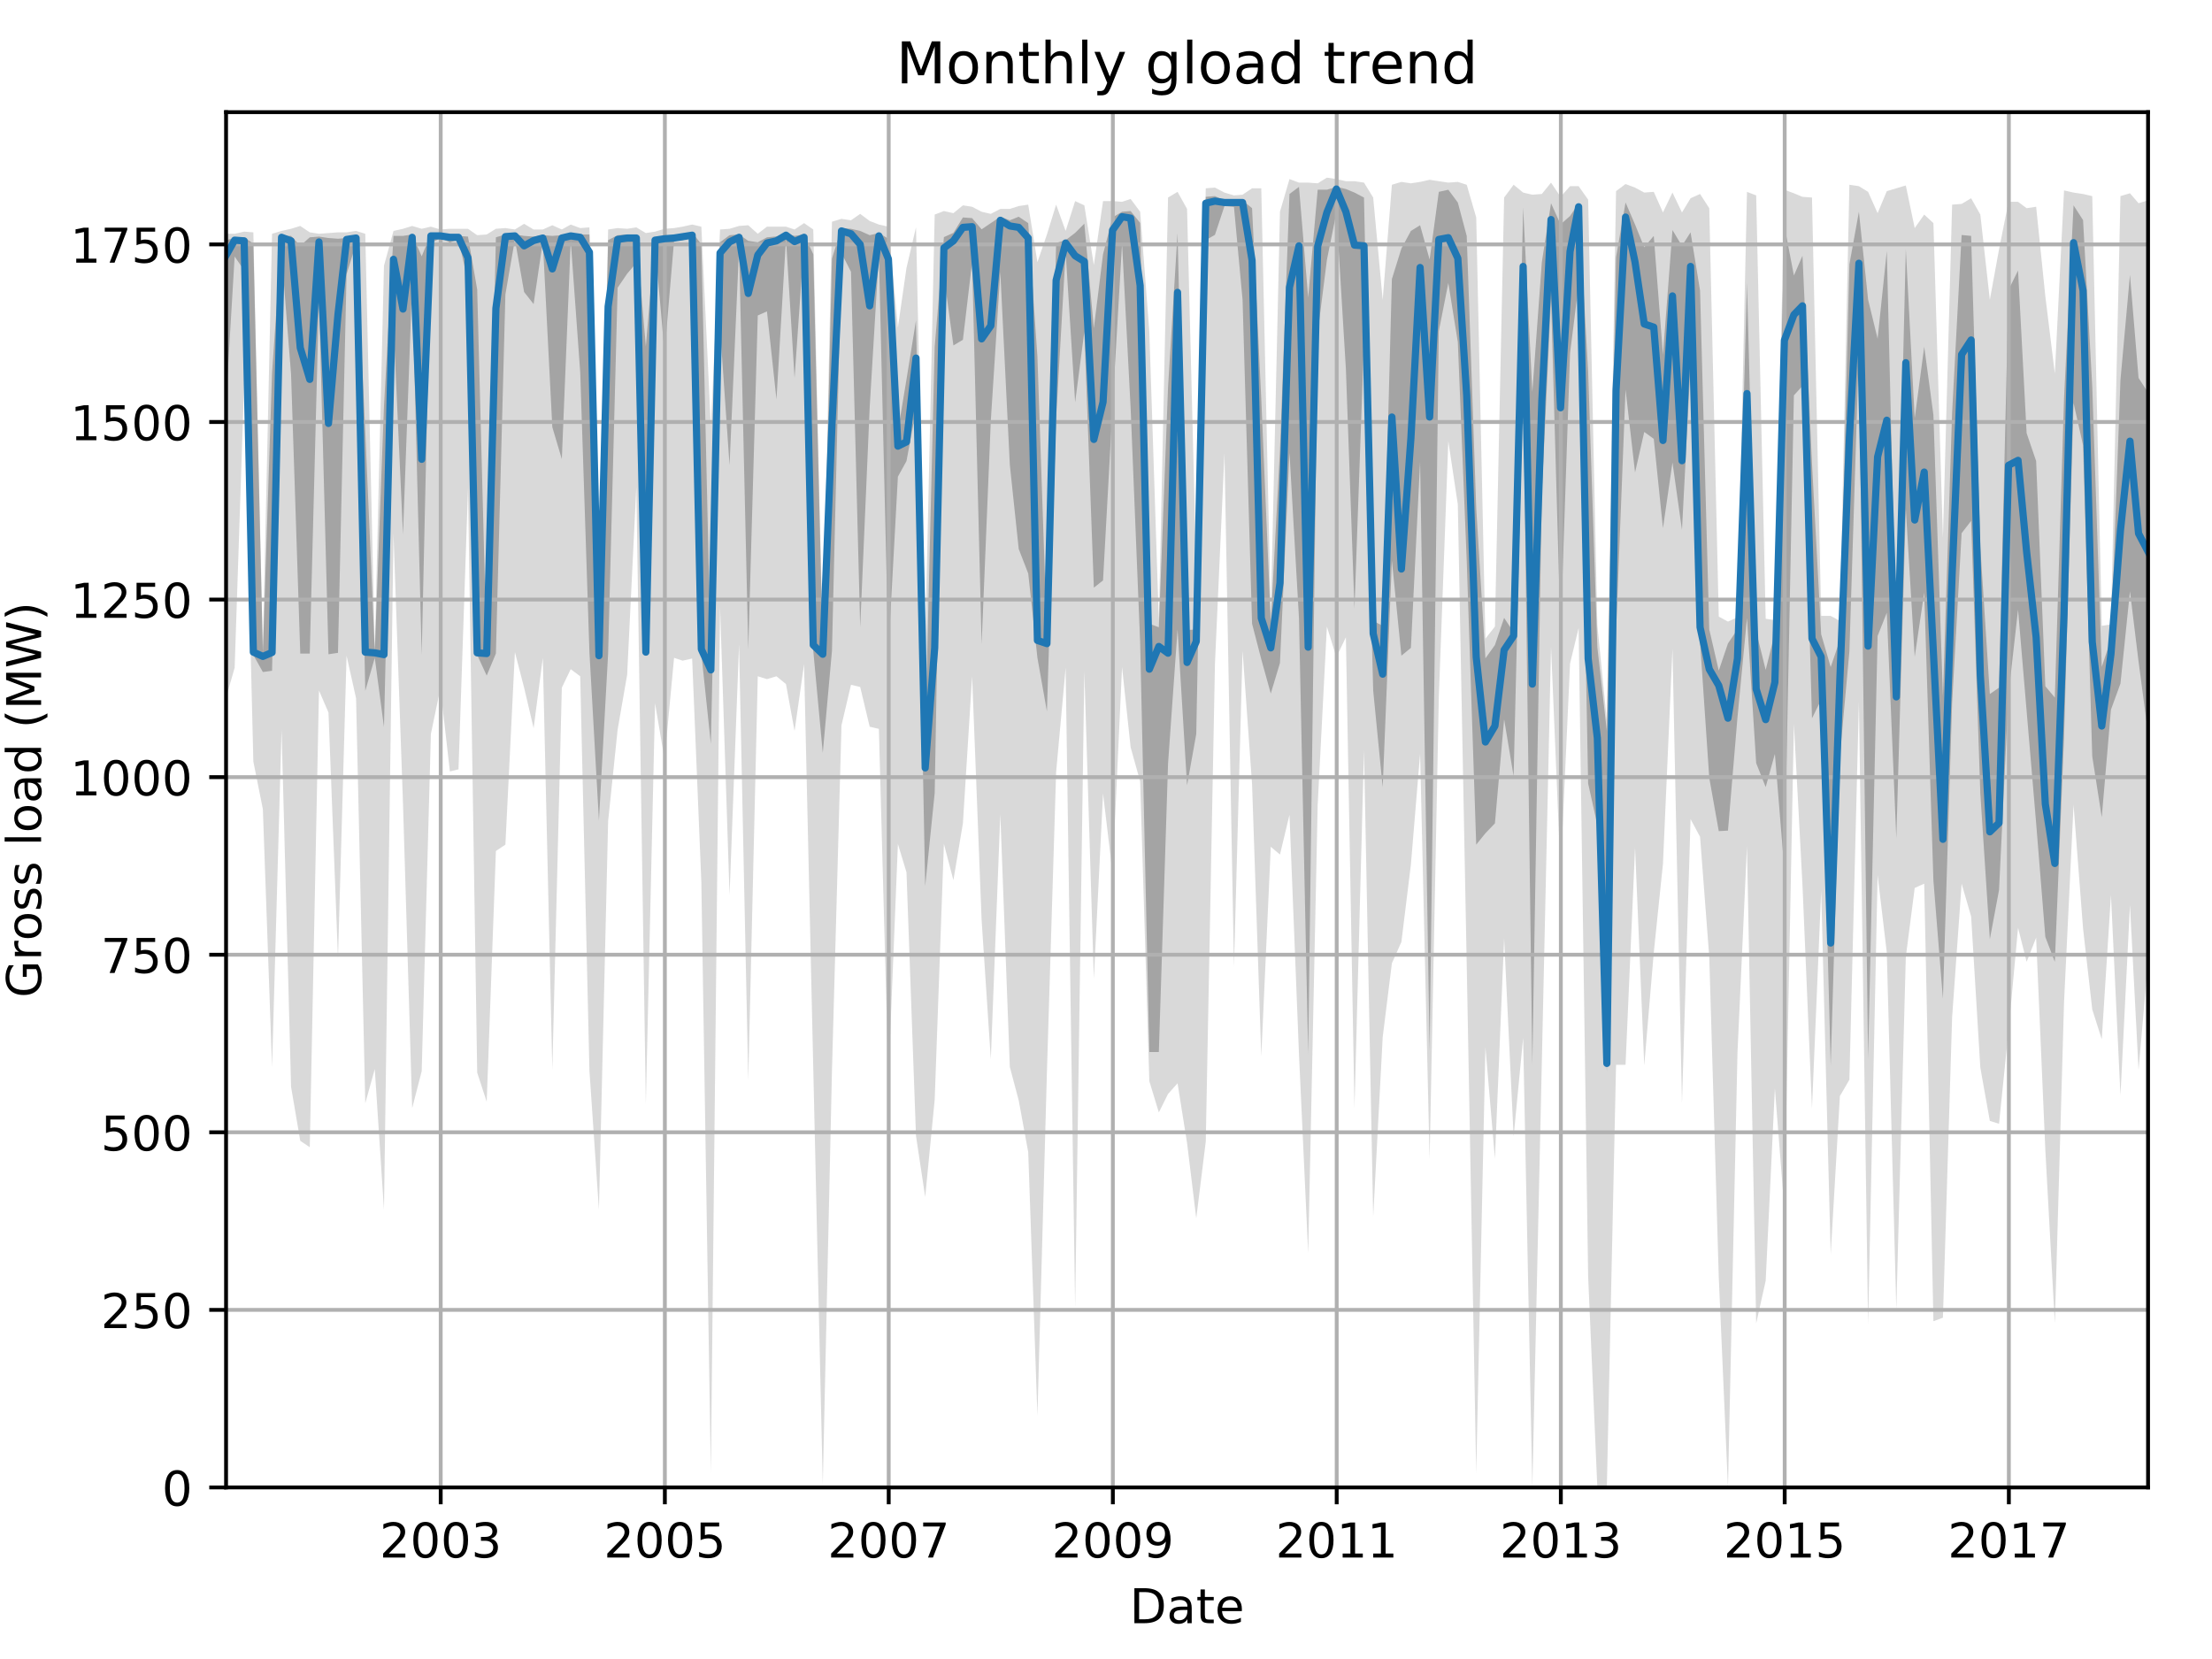<?xml version="1.0" encoding="utf-8" standalone="no"?>
<!DOCTYPE svg PUBLIC "-//W3C//DTD SVG 1.1//EN"
  "http://www.w3.org/Graphics/SVG/1.1/DTD/svg11.dtd">
<!-- Created with matplotlib (http://matplotlib.org/) -->
<svg height="345.6pt" version="1.1" viewBox="0 0 460.8 345.6" width="460.8pt" xmlns="http://www.w3.org/2000/svg" xmlns:xlink="http://www.w3.org/1999/xlink">
 <defs>
  <style type="text/css">
*{stroke-linecap:butt;stroke-linejoin:round;}
  </style>
 </defs>
 <g id="figure_1">
  <g id="patch_1">
   <path d="M 0 345.6 
L 460.8 345.6 
L 460.8 0 
L 0 0 
z
" style="fill:none;"/>
  </g>
  <g id="axes_1">
   <g id="patch_2">
    <path d="M 47.092 309.863 
L 447.48 309.863 
L 447.48 23.365 
L 47.092 23.365 
z
" style="fill:none;"/>
   </g>
   <g id="PolyCollection_1">
    <path clip-path="url(#p3692762dae)" d="M 47.092 48.697 
L 47.092 145.321 
L 48.881 139.107 
L 50.861 79.919 
L 52.777 158.639 
L 54.758 168.553 
L 56.674 222.266 
L 58.654 151.98 
L 60.634 226.409 
L 62.551 237.654 
L 64.531 238.986 
L 66.447 143.842 
L 68.428 148.429 
L 70.408 199.626 
L 72.196 136.591 
L 74.177 145.469 
L 76.093 229.812 
L 78.073 222.709 
L 79.989 252.007 
L 81.97 111.141 
L 83.95 167.369 
L 85.866 230.848 
L 87.846 223.153 
L 89.763 152.868 
L 91.743 143.398 
L 93.723 160.71 
L 95.512 160.266 
L 97.492 101.818 
L 99.408 223.449 
L 101.389 229.516 
L 103.305 177.283 
L 105.285 175.951 
L 107.265 135.851 
L 109.182 143.25 
L 111.162 151.684 
L 113.078 137.035 
L 115.059 222.857 
L 117.039 143.25 
L 118.891 139.403 
L 120.871 140.882 
L 122.788 223.005 
L 124.768 252.007 
L 126.684 171.068 
L 128.665 151.98 
L 130.645 140.586 
L 132.561 101.375 
L 134.541 229.96 
L 136.458 146.505 
L 138.438 158.195 
L 140.418 137.035 
L 142.207 137.627 
L 144.187 137.183 
L 146.103 183.794 
L 148.083 306.904 
L 150 126.381 
L 151.98 186.457 
L 153.96 134.224 
L 155.877 225.077 
L 157.857 140.882 
L 159.773 141.474 
L 161.753 140.882 
L 163.734 142.51 
L 165.522 152.276 
L 167.502 138.367 
L 169.419 222.562 
L 171.399 309.272 
L 173.315 223.005 
L 175.296 151.092 
L 177.276 142.658 
L 179.192 143.102 
L 181.172 151.388 
L 183.089 151.832 
L 185.069 224.781 
L 187.049 175.803 
L 188.838 181.722 
L 190.818 236.619 
L 192.734 249.344 
L 194.714 229.072 
L 196.631 175.803 
L 198.611 183.35 
L 200.591 171.512 
L 202.508 140.882 
L 204.488 191.636 
L 206.404 220.638 
L 208.384 169.588 
L 210.365 222.266 
L 212.217 229.22 
L 214.197 240.022 
L 216.114 294.919 
L 218.094 223.301 
L 220.01 160.858 
L 221.99 139.107 
L 223.971 272.427 
L 225.887 139.847 
L 227.867 203.917 
L 229.784 165.297 
L 231.764 181.87 
L 233.744 138.959 
L 235.533 155.679 
L 237.513 162.782 
L 239.429 225.225 
L 241.409 231.736 
L 243.326 227.888 
L 245.306 225.669 
L 247.286 238.098 
L 249.202 253.783 
L 251.183 237.802 
L 253.099 138.219 
L 255.079 94.42 
L 257.059 201.402 
L 258.848 135.555 
L 260.828 163.374 
L 262.745 220.046 
L 264.725 176.395 
L 266.641 178.023 
L 268.621 169.736 
L 270.602 219.602 
L 272.518 261.034 
L 274.498 167.665 
L 276.415 130.525 
L 278.395 136.887 
L 280.375 132.744 
L 282.164 230.848 
L 284.144 156.271 
L 286.06 253.487 
L 288.04 216.051 
L 289.957 200.662 
L 291.937 196.223 
L 293.917 180.094 
L 295.833 157.011 
L 297.814 241.502 
L 299.73 145.321 
L 301.71 91.904 
L 303.69 105.074 
L 305.543 200.81 
L 307.523 306.904 
L 309.439 218.122 
L 311.42 241.354 
L 313.336 195.483 
L 315.316 236.767 
L 317.296 216.199 
L 319.213 309.863 
L 321.193 221.23 
L 323.109 134.668 
L 325.09 181.722 
L 327.07 138.219 
L 328.858 130.82 
L 330.839 265.917 
L 332.755 309.863 
L 334.735 309.863 
L 336.652 221.822 
L 338.632 221.822 
L 340.612 176.543 
L 342.528 221.97 
L 344.509 198.443 
L 346.425 179.946 
L 348.405 135.112 
L 350.385 229.812 
L 352.174 170.624 
L 354.154 174.323 
L 356.07 199.33 
L 358.051 266.065 
L 359.967 309.863 
L 361.947 219.306 
L 363.927 176.247 
L 365.844 275.683 
L 367.824 266.804 
L 369.74 226.705 
L 371.721 252.007 
L 373.701 150.796 
L 375.489 184.385 
L 377.47 230.848 
L 379.386 185.569 
L 381.366 261.33 
L 383.283 228.332 
L 385.263 224.929 
L 387.243 146.209 
L 389.159 275.978 
L 391.14 182.314 
L 393.056 198.443 
L 395.036 272.723 
L 397.016 199.33 
L 398.869 184.977 
L 400.849 184.089 
L 402.765 275.239 
L 404.746 274.499 
L 406.662 211.908 
L 408.642 184.089 
L 410.622 190.896 
L 412.539 222.414 
L 414.519 233.511 
L 416.435 234.103 
L 418.415 214.719 
L 420.396 193.264 
L 422.184 200.366 
L 424.165 195.335 
L 426.081 239.578 
L 428.061 275.683 
L 429.977 208.8 
L 431.958 167.665 
L 433.938 193.412 
L 435.854 210.28 
L 437.834 216.495 
L 439.751 186.457 
L 441.731 228.184 
L 443.711 188.529 
L 445.5 222.857 
L 447.48 200.218 
L 447.48 41.743 
L 447.48 41.743 
L 445.5 42.335 
L 443.711 40.263 
L 441.731 40.855 
L 439.751 130.081 
L 437.834 130.377 
L 435.854 40.855 
L 433.938 40.411 
L 431.958 40.115 
L 429.977 39.671 
L 428.061 77.847 
L 426.081 61.719 
L 424.165 43.075 
L 422.184 43.371 
L 420.396 42.039 
L 418.415 42.039 
L 416.435 51.953 
L 414.519 62.459 
L 412.539 44.702 
L 410.622 41.299 
L 408.642 42.483 
L 406.662 42.631 
L 404.746 112.028 
L 402.765 46.478 
L 400.849 44.702 
L 398.869 47.514 
L 397.016 38.635 
L 395.036 39.227 
L 393.056 39.819 
L 391.14 44.406 
L 389.159 39.967 
L 387.243 38.783 
L 385.263 38.488 
L 383.283 129.341 
L 381.366 128.305 
L 379.386 128.305 
L 377.47 41.151 
L 375.489 41.003 
L 373.701 40.263 
L 371.721 39.523 
L 369.74 129.193 
L 367.824 128.897 
L 365.844 40.707 
L 363.927 39.967 
L 361.947 128.601 
L 359.967 129.489 
L 358.051 128.453 
L 356.07 43.371 
L 354.154 40.411 
L 352.174 41.299 
L 350.385 44.258 
L 348.405 40.115 
L 346.425 44.258 
L 344.509 39.967 
L 342.528 40.115 
L 340.612 39.079 
L 338.632 38.34 
L 336.652 39.819 
L 334.735 150.056 
L 332.755 130.229 
L 330.839 41.595 
L 328.858 38.783 
L 327.07 38.783 
L 325.09 41.003 
L 323.109 38.044 
L 321.193 40.411 
L 319.213 40.559 
L 317.296 40.115 
L 315.316 38.488 
L 313.336 41.151 
L 311.42 130.525 
L 309.439 133.04 
L 307.523 45.294 
L 305.543 38.488 
L 303.69 37.896 
L 301.71 38.044 
L 299.73 37.748 
L 297.814 37.452 
L 295.833 37.896 
L 293.917 38.192 
L 291.937 37.896 
L 289.957 38.488 
L 288.04 62.459 
L 286.06 41.151 
L 284.144 38.044 
L 282.164 37.748 
L 280.375 37.748 
L 278.395 37.304 
L 276.415 37.008 
L 274.498 38.192 
L 272.518 38.044 
L 270.602 38.044 
L 268.621 37.304 
L 266.641 44.11 
L 264.725 127.713 
L 262.745 39.227 
L 260.828 39.227 
L 258.848 40.559 
L 257.059 40.707 
L 255.079 40.115 
L 253.099 39.079 
L 251.183 39.227 
L 249.202 118.835 
L 247.286 43.518 
L 245.306 39.967 
L 243.326 41.151 
L 241.409 129.341 
L 239.429 69.117 
L 237.513 44.11 
L 235.533 41.447 
L 233.744 42.039 
L 231.764 41.891 
L 229.784 41.891 
L 227.867 55.208 
L 225.887 42.779 
L 223.971 41.891 
L 221.99 48.106 
L 220.01 42.631 
L 218.094 48.845 
L 216.114 54.616 
L 214.197 42.631 
L 212.217 42.927 
L 210.365 43.518 
L 208.384 43.518 
L 206.404 44.554 
L 204.488 44.11 
L 202.508 43.075 
L 200.591 42.779 
L 198.611 44.406 
L 196.631 43.962 
L 194.714 44.702 
L 192.734 134.224 
L 190.818 47.366 
L 188.838 55.8 
L 187.049 68.229 
L 185.069 47.218 
L 183.089 46.774 
L 181.172 46.034 
L 179.192 44.554 
L 177.276 45.886 
L 175.296 45.59 
L 173.315 46.182 
L 171.399 133.928 
L 169.419 47.81 
L 167.502 46.478 
L 165.522 47.81 
L 163.734 47.218 
L 161.753 47.218 
L 159.773 47.218 
L 157.857 48.697 
L 155.877 46.922 
L 153.96 47.07 
L 151.98 47.662 
L 150 47.81 
L 148.083 88.797 
L 146.103 47.218 
L 144.187 46.774 
L 142.207 47.218 
L 140.418 47.514 
L 138.438 47.662 
L 136.458 48.254 
L 134.541 48.549 
L 132.561 47.366 
L 130.645 47.662 
L 128.665 47.514 
L 126.684 47.81 
L 124.768 134.816 
L 122.788 47.366 
L 120.871 47.514 
L 118.891 46.774 
L 117.039 47.81 
L 115.059 46.922 
L 113.078 47.81 
L 111.162 47.81 
L 109.182 46.626 
L 107.265 47.81 
L 105.285 47.514 
L 103.305 47.662 
L 101.389 48.845 
L 99.408 48.993 
L 97.492 47.662 
L 95.512 47.662 
L 93.723 47.662 
L 91.743 47.81 
L 89.763 47.218 
L 87.846 47.662 
L 85.866 47.07 
L 83.95 47.662 
L 81.97 48.106 
L 79.989 55.356 
L 78.073 135.112 
L 76.093 48.697 
L 74.177 48.106 
L 72.196 48.401 
L 70.408 48.401 
L 68.428 48.549 
L 66.447 48.697 
L 64.531 48.401 
L 62.551 47.07 
L 60.634 47.662 
L 58.654 48.106 
L 56.674 48.697 
L 54.758 134.816 
L 52.777 48.401 
L 50.861 48.254 
L 48.881 48.697 
L 47.092 48.697 
z
" style="fill:#808080;fill-opacity:0.3;"/>
   </g>
   <g id="PolyCollection_2">
    <path clip-path="url(#p3692762dae)" d="M 47.092 50.029 
L 47.092 83.507 
L 48.881 53.432 
L 50.861 56.318 
L 52.777 136.443 
L 54.758 139.995 
L 56.674 139.736 
L 58.654 52.878 
L 60.634 77.995 
L 62.551 136.147 
L 64.531 136.147 
L 66.447 62.052 
L 68.428 136.295 
L 70.408 135.999 
L 72.196 57.132 
L 74.177 50.769 
L 76.093 143.916 
L 78.073 137.035 
L 79.989 151.462 
L 81.97 67.638 
L 83.95 111.362 
L 85.866 58.907 
L 87.846 136.443 
L 89.763 50.658 
L 91.743 49.585 
L 93.723 50.51 
L 95.512 49.881 
L 97.492 58.759 
L 99.408 136.443 
L 101.389 140.734 
L 103.305 136.147 
L 105.285 61.312 
L 107.265 49.881 
L 109.182 60.831 
L 111.162 63.346 
L 113.078 50.325 
L 115.059 88.982 
L 117.039 95.641 
L 118.891 50.177 
L 120.871 77.551 
L 122.788 135.851 
L 124.768 170.92 
L 126.684 136.147 
L 128.665 59.943 
L 130.645 57.021 
L 132.561 54.764 
L 134.541 136.591 
L 136.458 51.102 
L 138.438 73.482 
L 140.418 50.177 
L 142.207 50.029 
L 144.187 49.474 
L 146.103 136.147 
L 148.083 154.976 
L 150 68.34 
L 151.98 96.935 
L 153.96 51.657 
L 155.877 135.26 
L 157.857 65.714 
L 159.773 64.863 
L 161.753 83.211 
L 163.734 49.733 
L 165.522 78.735 
L 167.502 50.473 
L 169.419 135.555 
L 171.399 156.863 
L 173.315 135.555 
L 175.296 52.73 
L 177.276 56.614 
L 179.192 130.672 
L 181.172 84.839 
L 183.089 52.989 
L 185.069 135.74 
L 187.049 99.303 
L 188.838 96.048 
L 190.818 85.394 
L 192.734 184.607 
L 194.714 165.186 
L 196.631 57.428 
L 198.611 71.966 
L 200.591 70.782 
L 202.508 54.616 
L 204.488 134.224 
L 206.404 87.65 
L 208.384 56.688 
L 210.365 96.824 
L 212.217 114.359 
L 214.197 119.464 
L 216.114 137.035 
L 218.094 148.207 
L 220.01 87.132 
L 221.99 52.545 
L 223.971 83.803 
L 225.887 69.08 
L 227.867 122.423 
L 229.784 120.907 
L 231.764 84.802 
L 233.744 50.769 
L 235.533 85.024 
L 237.513 133.78 
L 239.429 219.158 
L 241.409 219.158 
L 243.326 159.083 
L 245.306 131.116 
L 247.286 163.596 
L 249.202 152.905 
L 251.183 50.029 
L 253.099 48.919 
L 255.079 42.927 
L 257.059 43.112 
L 258.848 62.459 
L 260.828 129.933 
L 262.745 137.331 
L 264.725 144.471 
L 266.641 138.108 
L 268.621 94.309 
L 270.602 128.749 
L 272.518 219.602 
L 274.498 69.339 
L 276.415 54.172 
L 278.395 44.295 
L 280.375 76.886 
L 282.164 126.788 
L 284.144 71.115 
L 286.06 143.842 
L 288.04 164.003 
L 289.957 116.8 
L 291.937 136.591 
L 293.917 134.964 
L 295.833 96.122 
L 297.814 219.01 
L 299.73 69.006 
L 301.71 58.944 
L 303.69 71.263 
L 305.543 116.763 
L 307.523 175.951 
L 309.439 173.584 
L 311.42 171.512 
L 313.336 149.835 
L 315.316 161.709 
L 317.296 78.846 
L 319.213 221.822 
L 321.193 102.743 
L 323.109 62.163 
L 325.09 132.004 
L 327.07 73.556 
L 328.858 59.351 
L 330.839 163.226 
L 332.755 171.845 
L 334.735 223.301 
L 336.652 131.708 
L 338.632 81.14 
L 340.612 98.415 
L 342.528 89.981 
L 344.509 91.424 
L 346.425 110.031 
L 348.405 96.344 
L 350.385 110.401 
L 352.174 75.924 
L 354.154 133.78 
L 356.07 162.042 
L 358.051 173.14 
L 359.967 173.029 
L 361.947 149.465 
L 363.927 128.749 
L 365.844 158.972 
L 367.824 163.966 
L 369.74 157.048 
L 371.721 181.315 
L 373.701 82.36 
L 375.489 80.4 
L 377.47 149.65 
L 379.386 145.765 
L 381.366 222.007 
L 383.283 157.492 
L 385.263 135.703 
L 387.243 72.816 
L 389.159 220.527 
L 391.14 132.485 
L 393.056 127.639 
L 395.036 174.656 
L 397.016 106.036 
L 398.869 136.813 
L 400.849 123.422 
L 402.765 183.424 
L 404.746 208.061 
L 406.662 146.468 
L 408.642 111.067 
L 410.622 108.514 
L 412.539 165.334 
L 414.519 195.668 
L 416.435 185.421 
L 418.415 144.582 
L 420.396 127.01 
L 422.184 148.133 
L 424.165 171.475 
L 426.081 195.187 
L 428.061 200.366 
L 429.977 153.645 
L 431.958 83.951 
L 433.938 92.755 
L 435.854 157.566 
L 437.834 170.254 
L 439.751 147.837 
L 441.731 142.399 
L 443.711 123.163 
L 445.5 137.812 
L 447.48 152.757 
L 447.48 81.769 
L 447.48 81.769 
L 445.5 78.735 
L 443.711 57.243 
L 441.731 79.142 
L 439.751 133.188 
L 437.834 138.922 
L 435.854 80.511 
L 433.938 45.849 
L 431.958 42.779 
L 429.977 82.952 
L 428.061 145.321 
L 426.081 142.954 
L 424.165 96.048 
L 422.184 90.24 
L 420.396 56.355 
L 418.415 60.387 
L 416.435 143.25 
L 414.519 144.582 
L 412.539 113.989 
L 410.622 49.141 
L 408.642 48.956 
L 406.662 85.949 
L 404.746 144.989 
L 402.765 86.43 
L 400.849 72.225 
L 398.869 87.132 
L 397.016 51.916 
L 395.036 133.743 
L 393.056 52.286 
L 391.14 70.56 
L 389.159 62.422 
L 387.243 44.11 
L 385.263 55.06 
L 383.283 133.336 
L 381.366 138.959 
L 379.386 132.152 
L 377.47 96.492 
L 375.489 53.284 
L 373.701 57.391 
L 371.721 47.033 
L 369.74 131.856 
L 367.824 139.551 
L 365.844 131.56 
L 363.927 58.944 
L 361.947 131.116 
L 359.967 134.039 
L 358.051 139.699 
L 356.07 131.116 
L 354.154 60.535 
L 352.174 48.401 
L 350.385 51.213 
L 348.405 47.921 
L 346.425 73.889 
L 344.509 49.141 
L 342.528 51.509 
L 340.612 46.774 
L 338.632 42.187 
L 336.652 53.58 
L 334.735 152.276 
L 332.755 134.816 
L 330.839 77.403 
L 328.858 42.335 
L 327.07 44.998 
L 325.09 46.737 
L 323.109 42.335 
L 321.193 54.616 
L 319.213 81.658 
L 317.296 43.223 
L 315.316 131.708 
L 313.336 128.712 
L 311.42 134.372 
L 309.439 137.146 
L 307.523 105.777 
L 305.543 49.141 
L 303.69 42.187 
L 301.71 39.523 
L 299.73 39.967 
L 297.814 54.061 
L 295.833 46.922 
L 293.917 48.106 
L 291.937 51.768 
L 289.957 58.13 
L 288.04 130.377 
L 286.06 129.341 
L 284.144 41.151 
L 282.164 40.115 
L 280.375 39.375 
L 278.395 38.931 
L 276.415 39.523 
L 274.498 39.523 
L 272.518 61.978 
L 270.602 38.931 
L 268.621 40.411 
L 266.641 93.68 
L 264.725 129.637 
L 262.745 83.137 
L 260.828 43.371 
L 258.848 41.743 
L 257.059 41.743 
L 255.079 41.743 
L 253.099 40.855 
L 251.183 41.003 
L 249.202 131.116 
L 247.286 131.264 
L 245.306 48.549 
L 243.326 80.622 
L 241.409 130.672 
L 239.429 129.933 
L 237.513 46.441 
L 235.533 43.962 
L 233.744 44.11 
L 231.764 45.294 
L 229.784 52.952 
L 227.867 68.377 
L 225.887 46.589 
L 223.971 48.512 
L 221.99 50.029 
L 220.01 50.621 
L 218.094 132.448 
L 216.114 74.333 
L 214.197 46.478 
L 212.217 45.146 
L 210.365 45.886 
L 208.384 45.146 
L 206.404 46.478 
L 204.488 47.773 
L 202.508 45.442 
L 200.591 45.294 
L 198.611 48.512 
L 196.631 49.4 
L 194.714 72.225 
L 192.734 153.312 
L 190.818 66.75 
L 188.838 79.031 
L 187.049 89.833 
L 185.069 49.733 
L 183.089 48.549 
L 181.172 48.993 
L 179.192 48.106 
L 177.276 47.662 
L 175.296 47.514 
L 173.315 53.876 
L 171.399 135.26 
L 169.419 52.952 
L 167.502 48.845 
L 165.522 49.141 
L 163.734 48.697 
L 161.753 49.252 
L 159.773 49.437 
L 157.857 50.473 
L 155.877 50.177 
L 153.96 48.845 
L 151.98 48.993 
L 150 50.473 
L 148.083 137.479 
L 146.103 50.88 
L 144.187 48.401 
L 142.207 48.845 
L 140.418 49.141 
L 138.438 49.141 
L 136.458 49.585 
L 134.541 72.188 
L 132.561 48.993 
L 130.645 48.845 
L 128.665 48.993 
L 126.684 50.029 
L 124.768 135.851 
L 122.788 48.845 
L 120.871 48.845 
L 118.891 48.697 
L 117.039 48.993 
L 115.059 49.141 
L 113.078 48.993 
L 111.162 49.289 
L 109.182 49.141 
L 107.265 48.845 
L 105.285 48.845 
L 103.305 49.437 
L 101.389 135.851 
L 99.408 60.313 
L 97.492 49.289 
L 95.512 49.141 
L 93.723 48.993 
L 91.743 48.845 
L 89.763 48.697 
L 87.846 53.395 
L 85.866 48.845 
L 83.95 49.141 
L 81.97 49.141 
L 79.989 84.617 
L 78.073 135.703 
L 76.093 89.833 
L 74.177 49.141 
L 72.196 49.585 
L 70.408 49.733 
L 68.428 49.585 
L 66.447 49.289 
L 64.531 49.437 
L 62.551 51.213 
L 60.634 49.141 
L 58.654 49.141 
L 56.674 77.662 
L 54.758 135.999 
L 52.777 50.732 
L 50.861 49.437 
L 48.881 49.585 
L 47.092 50.029 
z
" style="fill:#808080;fill-opacity:0.6;"/>
   </g>
   <g id="matplotlib.axis_1">
    <g id="xtick_1">
     <g id="line2d_1">
      <path clip-path="url(#p3692762dae)" d="M 91.807 309.863 
L 91.807 23.365 
" style="fill:none;stroke:#b0b0b0;stroke-linecap:square;stroke-width:0.8;"/>
     </g>
     <g id="line2d_2">
      <defs>
       <path d="M 0 0 
L 0 3.5 
" id="m5b32fe18d6" style="stroke:#000000;stroke-width:0.8;"/>
      </defs>
      <g>
       <use style="stroke:#000000;stroke-width:0.8;" x="91.807" xlink:href="#m5b32fe18d6" y="309.863"/>
      </g>
     </g>
     <g id="text_1">
      <!-- 2003 -->
      <defs>
       <path d="M 19.188 8.297 
L 53.609 8.297 
L 53.609 0 
L 7.328 0 
L 7.328 8.297 
Q 12.938 14.109 22.625 23.891 
Q 32.328 33.688 34.812 36.531 
Q 39.547 41.844 41.422 45.531 
Q 43.312 49.219 43.312 52.781 
Q 43.312 58.594 39.234 62.25 
Q 35.156 65.922 28.609 65.922 
Q 23.969 65.922 18.812 64.312 
Q 13.672 62.703 7.812 59.422 
L 7.812 69.391 
Q 13.766 71.781 18.938 73 
Q 24.125 74.219 28.422 74.219 
Q 39.75 74.219 46.484 68.547 
Q 53.219 62.891 53.219 53.422 
Q 53.219 48.922 51.531 44.891 
Q 49.859 40.875 45.406 35.406 
Q 44.188 33.984 37.641 27.219 
Q 31.109 20.453 19.188 8.297 
z
" id="DejaVuSans-32"/>
       <path d="M 31.781 66.406 
Q 24.172 66.406 20.328 58.906 
Q 16.5 51.422 16.5 36.375 
Q 16.5 21.391 20.328 13.891 
Q 24.172 6.391 31.781 6.391 
Q 39.453 6.391 43.281 13.891 
Q 47.125 21.391 47.125 36.375 
Q 47.125 51.422 43.281 58.906 
Q 39.453 66.406 31.781 66.406 
z
M 31.781 74.219 
Q 44.047 74.219 50.516 64.516 
Q 56.984 54.828 56.984 36.375 
Q 56.984 17.969 50.516 8.266 
Q 44.047 -1.422 31.781 -1.422 
Q 19.531 -1.422 13.062 8.266 
Q 6.594 17.969 6.594 36.375 
Q 6.594 54.828 13.062 64.516 
Q 19.531 74.219 31.781 74.219 
z
" id="DejaVuSans-30"/>
       <path d="M 40.578 39.312 
Q 47.656 37.797 51.625 33 
Q 55.609 28.219 55.609 21.188 
Q 55.609 10.406 48.188 4.484 
Q 40.766 -1.422 27.094 -1.422 
Q 22.516 -1.422 17.656 -0.516 
Q 12.797 0.391 7.625 2.203 
L 7.625 11.719 
Q 11.719 9.328 16.594 8.109 
Q 21.484 6.891 26.812 6.891 
Q 36.078 6.891 40.938 10.547 
Q 45.797 14.203 45.797 21.188 
Q 45.797 27.641 41.281 31.266 
Q 36.766 34.906 28.719 34.906 
L 20.219 34.906 
L 20.219 43.016 
L 29.109 43.016 
Q 36.375 43.016 40.234 45.922 
Q 44.094 48.828 44.094 54.297 
Q 44.094 59.906 40.109 62.906 
Q 36.141 65.922 28.719 65.922 
Q 24.656 65.922 20.016 65.031 
Q 15.375 64.156 9.812 62.312 
L 9.812 71.094 
Q 15.438 72.656 20.344 73.438 
Q 25.25 74.219 29.594 74.219 
Q 40.828 74.219 47.359 69.109 
Q 53.906 64.016 53.906 55.328 
Q 53.906 49.266 50.438 45.094 
Q 46.969 40.922 40.578 39.312 
z
" id="DejaVuSans-33"/>
      </defs>
      <g transform="translate(79.082 324.462)scale(0.1 -0.1)">
       <use xlink:href="#DejaVuSans-32"/>
       <use x="63.623" xlink:href="#DejaVuSans-30"/>
       <use x="127.246" xlink:href="#DejaVuSans-30"/>
       <use x="190.869" xlink:href="#DejaVuSans-33"/>
      </g>
     </g>
    </g>
    <g id="xtick_2">
     <g id="line2d_3">
      <path clip-path="url(#p3692762dae)" d="M 138.502 309.863 
L 138.502 23.365 
" style="fill:none;stroke:#b0b0b0;stroke-linecap:square;stroke-width:0.8;"/>
     </g>
     <g id="line2d_4">
      <g>
       <use style="stroke:#000000;stroke-width:0.8;" x="138.502" xlink:href="#m5b32fe18d6" y="309.863"/>
      </g>
     </g>
     <g id="text_2">
      <!-- 2005 -->
      <defs>
       <path d="M 10.797 72.906 
L 49.516 72.906 
L 49.516 64.594 
L 19.828 64.594 
L 19.828 46.734 
Q 21.969 47.469 24.109 47.828 
Q 26.266 48.188 28.422 48.188 
Q 40.625 48.188 47.75 41.5 
Q 54.891 34.812 54.891 23.391 
Q 54.891 11.625 47.562 5.094 
Q 40.234 -1.422 26.906 -1.422 
Q 22.312 -1.422 17.547 -0.641 
Q 12.797 0.141 7.719 1.703 
L 7.719 11.625 
Q 12.109 9.234 16.797 8.062 
Q 21.484 6.891 26.703 6.891 
Q 35.156 6.891 40.078 11.328 
Q 45.016 15.766 45.016 23.391 
Q 45.016 31 40.078 35.438 
Q 35.156 39.891 26.703 39.891 
Q 22.75 39.891 18.812 39.016 
Q 14.891 38.141 10.797 36.281 
z
" id="DejaVuSans-35"/>
      </defs>
      <g transform="translate(125.777 324.462)scale(0.1 -0.1)">
       <use xlink:href="#DejaVuSans-32"/>
       <use x="63.623" xlink:href="#DejaVuSans-30"/>
       <use x="127.246" xlink:href="#DejaVuSans-30"/>
       <use x="190.869" xlink:href="#DejaVuSans-35"/>
      </g>
     </g>
    </g>
    <g id="xtick_3">
     <g id="line2d_5">
      <path clip-path="url(#p3692762dae)" d="M 185.133 309.863 
L 185.133 23.365 
" style="fill:none;stroke:#b0b0b0;stroke-linecap:square;stroke-width:0.8;"/>
     </g>
     <g id="line2d_6">
      <g>
       <use style="stroke:#000000;stroke-width:0.8;" x="185.133" xlink:href="#m5b32fe18d6" y="309.863"/>
      </g>
     </g>
     <g id="text_3">
      <!-- 2007 -->
      <defs>
       <path d="M 8.203 72.906 
L 55.078 72.906 
L 55.078 68.703 
L 28.609 0 
L 18.312 0 
L 43.219 64.594 
L 8.203 64.594 
z
" id="DejaVuSans-37"/>
      </defs>
      <g transform="translate(172.408 324.462)scale(0.1 -0.1)">
       <use xlink:href="#DejaVuSans-32"/>
       <use x="63.623" xlink:href="#DejaVuSans-30"/>
       <use x="127.246" xlink:href="#DejaVuSans-30"/>
       <use x="190.869" xlink:href="#DejaVuSans-37"/>
      </g>
     </g>
    </g>
    <g id="xtick_4">
     <g id="line2d_7">
      <path clip-path="url(#p3692762dae)" d="M 231.828 309.863 
L 231.828 23.365 
" style="fill:none;stroke:#b0b0b0;stroke-linecap:square;stroke-width:0.8;"/>
     </g>
     <g id="line2d_8">
      <g>
       <use style="stroke:#000000;stroke-width:0.8;" x="231.828" xlink:href="#m5b32fe18d6" y="309.863"/>
      </g>
     </g>
     <g id="text_4">
      <!-- 2009 -->
      <defs>
       <path d="M 10.984 1.516 
L 10.984 10.5 
Q 14.703 8.734 18.5 7.812 
Q 22.312 6.891 25.984 6.891 
Q 35.75 6.891 40.891 13.453 
Q 46.047 20.016 46.781 33.406 
Q 43.953 29.203 39.594 26.953 
Q 35.25 24.703 29.984 24.703 
Q 19.047 24.703 12.672 31.312 
Q 6.297 37.938 6.297 49.422 
Q 6.297 60.641 12.938 67.422 
Q 19.578 74.219 30.609 74.219 
Q 43.266 74.219 49.922 64.516 
Q 56.594 54.828 56.594 36.375 
Q 56.594 19.141 48.406 8.859 
Q 40.234 -1.422 26.422 -1.422 
Q 22.703 -1.422 18.891 -0.688 
Q 15.094 0.047 10.984 1.516 
z
M 30.609 32.422 
Q 37.25 32.422 41.125 36.953 
Q 45.016 41.5 45.016 49.422 
Q 45.016 57.281 41.125 61.844 
Q 37.25 66.406 30.609 66.406 
Q 23.969 66.406 20.094 61.844 
Q 16.219 57.281 16.219 49.422 
Q 16.219 41.5 20.094 36.953 
Q 23.969 32.422 30.609 32.422 
z
" id="DejaVuSans-39"/>
      </defs>
      <g transform="translate(219.103 324.462)scale(0.1 -0.1)">
       <use xlink:href="#DejaVuSans-32"/>
       <use x="63.623" xlink:href="#DejaVuSans-30"/>
       <use x="127.246" xlink:href="#DejaVuSans-30"/>
       <use x="190.869" xlink:href="#DejaVuSans-39"/>
      </g>
     </g>
    </g>
    <g id="xtick_5">
     <g id="line2d_9">
      <path clip-path="url(#p3692762dae)" d="M 278.459 309.863 
L 278.459 23.365 
" style="fill:none;stroke:#b0b0b0;stroke-linecap:square;stroke-width:0.8;"/>
     </g>
     <g id="line2d_10">
      <g>
       <use style="stroke:#000000;stroke-width:0.8;" x="278.459" xlink:href="#m5b32fe18d6" y="309.863"/>
      </g>
     </g>
     <g id="text_5">
      <!-- 2011 -->
      <defs>
       <path d="M 12.406 8.297 
L 28.516 8.297 
L 28.516 63.922 
L 10.984 60.406 
L 10.984 69.391 
L 28.422 72.906 
L 38.281 72.906 
L 38.281 8.297 
L 54.391 8.297 
L 54.391 0 
L 12.406 0 
z
" id="DejaVuSans-31"/>
      </defs>
      <g transform="translate(265.734 324.462)scale(0.1 -0.1)">
       <use xlink:href="#DejaVuSans-32"/>
       <use x="63.623" xlink:href="#DejaVuSans-30"/>
       <use x="127.246" xlink:href="#DejaVuSans-31"/>
       <use x="190.869" xlink:href="#DejaVuSans-31"/>
      </g>
     </g>
    </g>
    <g id="xtick_6">
     <g id="line2d_11">
      <path clip-path="url(#p3692762dae)" d="M 325.153 309.863 
L 325.153 23.365 
" style="fill:none;stroke:#b0b0b0;stroke-linecap:square;stroke-width:0.8;"/>
     </g>
     <g id="line2d_12">
      <g>
       <use style="stroke:#000000;stroke-width:0.8;" x="325.153" xlink:href="#m5b32fe18d6" y="309.863"/>
      </g>
     </g>
     <g id="text_6">
      <!-- 2013 -->
      <g transform="translate(312.428 324.462)scale(0.1 -0.1)">
       <use xlink:href="#DejaVuSans-32"/>
       <use x="63.623" xlink:href="#DejaVuSans-30"/>
       <use x="127.246" xlink:href="#DejaVuSans-31"/>
       <use x="190.869" xlink:href="#DejaVuSans-33"/>
      </g>
     </g>
    </g>
    <g id="xtick_7">
     <g id="line2d_13">
      <path clip-path="url(#p3692762dae)" d="M 371.784 309.863 
L 371.784 23.365 
" style="fill:none;stroke:#b0b0b0;stroke-linecap:square;stroke-width:0.8;"/>
     </g>
     <g id="line2d_14">
      <g>
       <use style="stroke:#000000;stroke-width:0.8;" x="371.784" xlink:href="#m5b32fe18d6" y="309.863"/>
      </g>
     </g>
     <g id="text_7">
      <!-- 2015 -->
      <g transform="translate(359.059 324.462)scale(0.1 -0.1)">
       <use xlink:href="#DejaVuSans-32"/>
       <use x="63.623" xlink:href="#DejaVuSans-30"/>
       <use x="127.246" xlink:href="#DejaVuSans-31"/>
       <use x="190.869" xlink:href="#DejaVuSans-35"/>
      </g>
     </g>
    </g>
    <g id="xtick_8">
     <g id="line2d_15">
      <path clip-path="url(#p3692762dae)" d="M 418.479 309.863 
L 418.479 23.365 
" style="fill:none;stroke:#b0b0b0;stroke-linecap:square;stroke-width:0.8;"/>
     </g>
     <g id="line2d_16">
      <g>
       <use style="stroke:#000000;stroke-width:0.8;" x="418.479" xlink:href="#m5b32fe18d6" y="309.863"/>
      </g>
     </g>
     <g id="text_8">
      <!-- 2017 -->
      <g transform="translate(405.754 324.462)scale(0.1 -0.1)">
       <use xlink:href="#DejaVuSans-32"/>
       <use x="63.623" xlink:href="#DejaVuSans-30"/>
       <use x="127.246" xlink:href="#DejaVuSans-31"/>
       <use x="190.869" xlink:href="#DejaVuSans-37"/>
      </g>
     </g>
    </g>
    <g id="text_9">
     <!-- Date -->
     <defs>
      <path d="M 19.672 64.797 
L 19.672 8.109 
L 31.594 8.109 
Q 46.688 8.109 53.688 14.938 
Q 60.688 21.781 60.688 36.531 
Q 60.688 51.172 53.688 57.984 
Q 46.688 64.797 31.594 64.797 
z
M 9.812 72.906 
L 30.078 72.906 
Q 51.266 72.906 61.172 64.094 
Q 71.094 55.281 71.094 36.531 
Q 71.094 17.672 61.125 8.828 
Q 51.172 0 30.078 0 
L 9.812 0 
z
" id="DejaVuSans-44"/>
      <path d="M 34.281 27.484 
Q 23.391 27.484 19.188 25 
Q 14.984 22.516 14.984 16.5 
Q 14.984 11.719 18.141 8.906 
Q 21.297 6.109 26.703 6.109 
Q 34.188 6.109 38.703 11.406 
Q 43.219 16.703 43.219 25.484 
L 43.219 27.484 
z
M 52.203 31.203 
L 52.203 0 
L 43.219 0 
L 43.219 8.297 
Q 40.141 3.328 35.547 0.953 
Q 30.953 -1.422 24.312 -1.422 
Q 15.922 -1.422 10.953 3.297 
Q 6 8.016 6 15.922 
Q 6 25.141 12.172 29.828 
Q 18.359 34.516 30.609 34.516 
L 43.219 34.516 
L 43.219 35.406 
Q 43.219 41.609 39.141 45 
Q 35.062 48.391 27.688 48.391 
Q 23 48.391 18.547 47.266 
Q 14.109 46.141 10.016 43.891 
L 10.016 52.203 
Q 14.938 54.109 19.578 55.047 
Q 24.219 56 28.609 56 
Q 40.484 56 46.344 49.844 
Q 52.203 43.703 52.203 31.203 
z
" id="DejaVuSans-61"/>
      <path d="M 18.312 70.219 
L 18.312 54.688 
L 36.812 54.688 
L 36.812 47.703 
L 18.312 47.703 
L 18.312 18.016 
Q 18.312 11.328 20.141 9.422 
Q 21.969 7.516 27.594 7.516 
L 36.812 7.516 
L 36.812 0 
L 27.594 0 
Q 17.188 0 13.234 3.875 
Q 9.281 7.766 9.281 18.016 
L 9.281 47.703 
L 2.688 47.703 
L 2.688 54.688 
L 9.281 54.688 
L 9.281 70.219 
z
" id="DejaVuSans-74"/>
      <path d="M 56.203 29.594 
L 56.203 25.203 
L 14.891 25.203 
Q 15.484 15.922 20.484 11.062 
Q 25.484 6.203 34.422 6.203 
Q 39.594 6.203 44.453 7.469 
Q 49.312 8.734 54.109 11.281 
L 54.109 2.781 
Q 49.266 0.734 44.188 -0.344 
Q 39.109 -1.422 33.891 -1.422 
Q 20.797 -1.422 13.156 6.188 
Q 5.516 13.812 5.516 26.812 
Q 5.516 40.234 12.766 48.109 
Q 20.016 56 32.328 56 
Q 43.359 56 49.781 48.891 
Q 56.203 41.797 56.203 29.594 
z
M 47.219 32.234 
Q 47.125 39.594 43.094 43.984 
Q 39.062 48.391 32.422 48.391 
Q 24.906 48.391 20.391 44.141 
Q 15.875 39.891 15.188 32.172 
z
" id="DejaVuSans-65"/>
     </defs>
     <g transform="translate(235.335 338.14)scale(0.1 -0.1)">
      <use xlink:href="#DejaVuSans-44"/>
      <use x="77.002" xlink:href="#DejaVuSans-61"/>
      <use x="138.281" xlink:href="#DejaVuSans-74"/>
      <use x="177.49" xlink:href="#DejaVuSans-65"/>
     </g>
    </g>
   </g>
   <g id="matplotlib.axis_2">
    <g id="ytick_1">
     <g id="line2d_17">
      <path clip-path="url(#p3692762dae)" d="M 47.092 309.863 
L 447.48 309.863 
" style="fill:none;stroke:#b0b0b0;stroke-linecap:square;stroke-width:0.8;"/>
     </g>
     <g id="line2d_18">
      <defs>
       <path d="M 0 0 
L -3.5 0 
" id="mef9657c1bb" style="stroke:#000000;stroke-width:0.8;"/>
      </defs>
      <g>
       <use style="stroke:#000000;stroke-width:0.8;" x="47.092" xlink:href="#mef9657c1bb" y="309.863"/>
      </g>
     </g>
     <g id="text_10">
      <!-- 0 -->
      <g transform="translate(33.73 313.663)scale(0.1 -0.1)">
       <use xlink:href="#DejaVuSans-30"/>
      </g>
     </g>
    </g>
    <g id="ytick_2">
     <g id="line2d_19">
      <path clip-path="url(#p3692762dae)" d="M 47.092 272.871 
L 447.48 272.871 
" style="fill:none;stroke:#b0b0b0;stroke-linecap:square;stroke-width:0.8;"/>
     </g>
     <g id="line2d_20">
      <g>
       <use style="stroke:#000000;stroke-width:0.8;" x="47.092" xlink:href="#mef9657c1bb" y="272.871"/>
      </g>
     </g>
     <g id="text_11">
      <!-- 250 -->
      <g transform="translate(21.005 276.67)scale(0.1 -0.1)">
       <use xlink:href="#DejaVuSans-32"/>
       <use x="63.623" xlink:href="#DejaVuSans-35"/>
       <use x="127.246" xlink:href="#DejaVuSans-30"/>
      </g>
     </g>
    </g>
    <g id="ytick_3">
     <g id="line2d_21">
      <path clip-path="url(#p3692762dae)" d="M 47.092 235.879 
L 447.48 235.879 
" style="fill:none;stroke:#b0b0b0;stroke-linecap:square;stroke-width:0.8;"/>
     </g>
     <g id="line2d_22">
      <g>
       <use style="stroke:#000000;stroke-width:0.8;" x="47.092" xlink:href="#mef9657c1bb" y="235.879"/>
      </g>
     </g>
     <g id="text_12">
      <!-- 500 -->
      <g transform="translate(21.005 239.678)scale(0.1 -0.1)">
       <use xlink:href="#DejaVuSans-35"/>
       <use x="63.623" xlink:href="#DejaVuSans-30"/>
       <use x="127.246" xlink:href="#DejaVuSans-30"/>
      </g>
     </g>
    </g>
    <g id="ytick_4">
     <g id="line2d_23">
      <path clip-path="url(#p3692762dae)" d="M 47.092 198.886 
L 447.48 198.886 
" style="fill:none;stroke:#b0b0b0;stroke-linecap:square;stroke-width:0.8;"/>
     </g>
     <g id="line2d_24">
      <g>
       <use style="stroke:#000000;stroke-width:0.8;" x="47.092" xlink:href="#mef9657c1bb" y="198.886"/>
      </g>
     </g>
     <g id="text_13">
      <!-- 750 -->
      <g transform="translate(21.005 202.686)scale(0.1 -0.1)">
       <use xlink:href="#DejaVuSans-37"/>
       <use x="63.623" xlink:href="#DejaVuSans-35"/>
       <use x="127.246" xlink:href="#DejaVuSans-30"/>
      </g>
     </g>
    </g>
    <g id="ytick_5">
     <g id="line2d_25">
      <path clip-path="url(#p3692762dae)" d="M 47.092 161.894 
L 447.48 161.894 
" style="fill:none;stroke:#b0b0b0;stroke-linecap:square;stroke-width:0.8;"/>
     </g>
     <g id="line2d_26">
      <g>
       <use style="stroke:#000000;stroke-width:0.8;" x="47.092" xlink:href="#mef9657c1bb" y="161.894"/>
      </g>
     </g>
     <g id="text_14">
      <!-- 1000 -->
      <g transform="translate(14.642 165.693)scale(0.1 -0.1)">
       <use xlink:href="#DejaVuSans-31"/>
       <use x="63.623" xlink:href="#DejaVuSans-30"/>
       <use x="127.246" xlink:href="#DejaVuSans-30"/>
       <use x="190.869" xlink:href="#DejaVuSans-30"/>
      </g>
     </g>
    </g>
    <g id="ytick_6">
     <g id="line2d_27">
      <path clip-path="url(#p3692762dae)" d="M 47.092 124.902 
L 447.48 124.902 
" style="fill:none;stroke:#b0b0b0;stroke-linecap:square;stroke-width:0.8;"/>
     </g>
     <g id="line2d_28">
      <g>
       <use style="stroke:#000000;stroke-width:0.8;" x="47.092" xlink:href="#mef9657c1bb" y="124.902"/>
      </g>
     </g>
     <g id="text_15">
      <!-- 1250 -->
      <g transform="translate(14.642 128.701)scale(0.1 -0.1)">
       <use xlink:href="#DejaVuSans-31"/>
       <use x="63.623" xlink:href="#DejaVuSans-32"/>
       <use x="127.246" xlink:href="#DejaVuSans-35"/>
       <use x="190.869" xlink:href="#DejaVuSans-30"/>
      </g>
     </g>
    </g>
    <g id="ytick_7">
     <g id="line2d_29">
      <path clip-path="url(#p3692762dae)" d="M 47.092 87.909 
L 447.48 87.909 
" style="fill:none;stroke:#b0b0b0;stroke-linecap:square;stroke-width:0.8;"/>
     </g>
     <g id="line2d_30">
      <g>
       <use style="stroke:#000000;stroke-width:0.8;" x="47.092" xlink:href="#mef9657c1bb" y="87.909"/>
      </g>
     </g>
     <g id="text_16">
      <!-- 1500 -->
      <g transform="translate(14.642 91.709)scale(0.1 -0.1)">
       <use xlink:href="#DejaVuSans-31"/>
       <use x="63.623" xlink:href="#DejaVuSans-35"/>
       <use x="127.246" xlink:href="#DejaVuSans-30"/>
       <use x="190.869" xlink:href="#DejaVuSans-30"/>
      </g>
     </g>
    </g>
    <g id="ytick_8">
     <g id="line2d_31">
      <path clip-path="url(#p3692762dae)" d="M 47.092 50.917 
L 447.48 50.917 
" style="fill:none;stroke:#b0b0b0;stroke-linecap:square;stroke-width:0.8;"/>
     </g>
     <g id="line2d_32">
      <g>
       <use style="stroke:#000000;stroke-width:0.8;" x="47.092" xlink:href="#mef9657c1bb" y="50.917"/>
      </g>
     </g>
     <g id="text_17">
      <!-- 1750 -->
      <g transform="translate(14.642 54.716)scale(0.1 -0.1)">
       <use xlink:href="#DejaVuSans-31"/>
       <use x="63.623" xlink:href="#DejaVuSans-37"/>
       <use x="127.246" xlink:href="#DejaVuSans-35"/>
       <use x="190.869" xlink:href="#DejaVuSans-30"/>
      </g>
     </g>
    </g>
    <g id="text_18">
     <!-- Gross load (MW) -->
     <defs>
      <path d="M 59.516 10.406 
L 59.516 29.984 
L 43.406 29.984 
L 43.406 38.094 
L 69.281 38.094 
L 69.281 6.781 
Q 63.578 2.734 56.688 0.656 
Q 49.812 -1.422 42 -1.422 
Q 24.906 -1.422 15.25 8.562 
Q 5.609 18.562 5.609 36.375 
Q 5.609 54.25 15.25 64.234 
Q 24.906 74.219 42 74.219 
Q 49.125 74.219 55.547 72.453 
Q 61.969 70.703 67.391 67.281 
L 67.391 56.781 
Q 61.922 61.422 55.766 63.766 
Q 49.609 66.109 42.828 66.109 
Q 29.438 66.109 22.719 58.641 
Q 16.016 51.172 16.016 36.375 
Q 16.016 21.625 22.719 14.156 
Q 29.438 6.688 42.828 6.688 
Q 48.047 6.688 52.141 7.594 
Q 56.25 8.5 59.516 10.406 
z
" id="DejaVuSans-47"/>
      <path d="M 41.109 46.297 
Q 39.594 47.172 37.812 47.578 
Q 36.031 48 33.891 48 
Q 26.266 48 22.188 43.047 
Q 18.109 38.094 18.109 28.812 
L 18.109 0 
L 9.078 0 
L 9.078 54.688 
L 18.109 54.688 
L 18.109 46.188 
Q 20.953 51.172 25.484 53.578 
Q 30.031 56 36.531 56 
Q 37.453 56 38.578 55.875 
Q 39.703 55.766 41.062 55.516 
z
" id="DejaVuSans-72"/>
      <path d="M 30.609 48.391 
Q 23.391 48.391 19.188 42.75 
Q 14.984 37.109 14.984 27.297 
Q 14.984 17.484 19.156 11.844 
Q 23.344 6.203 30.609 6.203 
Q 37.797 6.203 41.984 11.859 
Q 46.188 17.531 46.188 27.297 
Q 46.188 37.016 41.984 42.703 
Q 37.797 48.391 30.609 48.391 
z
M 30.609 56 
Q 42.328 56 49.016 48.375 
Q 55.719 40.766 55.719 27.297 
Q 55.719 13.875 49.016 6.219 
Q 42.328 -1.422 30.609 -1.422 
Q 18.844 -1.422 12.172 6.219 
Q 5.516 13.875 5.516 27.297 
Q 5.516 40.766 12.172 48.375 
Q 18.844 56 30.609 56 
z
" id="DejaVuSans-6f"/>
      <path d="M 44.281 53.078 
L 44.281 44.578 
Q 40.484 46.531 36.375 47.5 
Q 32.281 48.484 27.875 48.484 
Q 21.188 48.484 17.844 46.438 
Q 14.5 44.391 14.5 40.281 
Q 14.5 37.156 16.891 35.375 
Q 19.281 33.594 26.516 31.984 
L 29.594 31.297 
Q 39.156 29.25 43.188 25.516 
Q 47.219 21.781 47.219 15.094 
Q 47.219 7.469 41.188 3.016 
Q 35.156 -1.422 24.609 -1.422 
Q 20.219 -1.422 15.453 -0.562 
Q 10.688 0.297 5.422 2 
L 5.422 11.281 
Q 10.406 8.688 15.234 7.391 
Q 20.062 6.109 24.812 6.109 
Q 31.156 6.109 34.562 8.281 
Q 37.984 10.453 37.984 14.406 
Q 37.984 18.062 35.516 20.016 
Q 33.062 21.969 24.703 23.781 
L 21.578 24.516 
Q 13.234 26.266 9.516 29.906 
Q 5.812 33.547 5.812 39.891 
Q 5.812 47.609 11.281 51.797 
Q 16.75 56 26.812 56 
Q 31.781 56 36.172 55.266 
Q 40.578 54.547 44.281 53.078 
z
" id="DejaVuSans-73"/>
      <path id="DejaVuSans-20"/>
      <path d="M 9.422 75.984 
L 18.406 75.984 
L 18.406 0 
L 9.422 0 
z
" id="DejaVuSans-6c"/>
      <path d="M 45.406 46.391 
L 45.406 75.984 
L 54.391 75.984 
L 54.391 0 
L 45.406 0 
L 45.406 8.203 
Q 42.578 3.328 38.25 0.953 
Q 33.938 -1.422 27.875 -1.422 
Q 17.969 -1.422 11.734 6.484 
Q 5.516 14.406 5.516 27.297 
Q 5.516 40.188 11.734 48.094 
Q 17.969 56 27.875 56 
Q 33.938 56 38.25 53.625 
Q 42.578 51.266 45.406 46.391 
z
M 14.797 27.297 
Q 14.797 17.391 18.875 11.75 
Q 22.953 6.109 30.078 6.109 
Q 37.203 6.109 41.297 11.75 
Q 45.406 17.391 45.406 27.297 
Q 45.406 37.203 41.297 42.844 
Q 37.203 48.484 30.078 48.484 
Q 22.953 48.484 18.875 42.844 
Q 14.797 37.203 14.797 27.297 
z
" id="DejaVuSans-64"/>
      <path d="M 31 75.875 
Q 24.469 64.656 21.281 53.656 
Q 18.109 42.672 18.109 31.391 
Q 18.109 20.125 21.312 9.062 
Q 24.516 -2 31 -13.188 
L 23.188 -13.188 
Q 15.875 -1.703 12.234 9.375 
Q 8.594 20.453 8.594 31.391 
Q 8.594 42.281 12.203 53.312 
Q 15.828 64.359 23.188 75.875 
z
" id="DejaVuSans-28"/>
      <path d="M 9.812 72.906 
L 24.516 72.906 
L 43.109 23.297 
L 61.812 72.906 
L 76.516 72.906 
L 76.516 0 
L 66.891 0 
L 66.891 64.016 
L 48.094 14.016 
L 38.188 14.016 
L 19.391 64.016 
L 19.391 0 
L 9.812 0 
z
" id="DejaVuSans-4d"/>
      <path d="M 3.328 72.906 
L 13.281 72.906 
L 28.609 11.281 
L 43.891 72.906 
L 54.984 72.906 
L 70.312 11.281 
L 85.594 72.906 
L 95.609 72.906 
L 77.297 0 
L 64.891 0 
L 49.516 63.281 
L 33.984 0 
L 21.578 0 
z
" id="DejaVuSans-57"/>
      <path d="M 8.016 75.875 
L 15.828 75.875 
Q 23.141 64.359 26.781 53.312 
Q 30.422 42.281 30.422 31.391 
Q 30.422 20.453 26.781 9.375 
Q 23.141 -1.703 15.828 -13.188 
L 8.016 -13.188 
Q 14.5 -2 17.703 9.062 
Q 20.906 20.125 20.906 31.391 
Q 20.906 42.672 17.703 53.656 
Q 14.5 64.656 8.016 75.875 
z
" id="DejaVuSans-29"/>
     </defs>
     <g transform="translate(8.563 207.835)rotate(-90)scale(0.1 -0.1)">
      <use xlink:href="#DejaVuSans-47"/>
      <use x="77.49" xlink:href="#DejaVuSans-72"/>
      <use x="118.572" xlink:href="#DejaVuSans-6f"/>
      <use x="179.754" xlink:href="#DejaVuSans-73"/>
      <use x="231.854" xlink:href="#DejaVuSans-73"/>
      <use x="283.953" xlink:href="#DejaVuSans-20"/>
      <use x="315.74" xlink:href="#DejaVuSans-6c"/>
      <use x="343.523" xlink:href="#DejaVuSans-6f"/>
      <use x="404.705" xlink:href="#DejaVuSans-61"/>
      <use x="465.984" xlink:href="#DejaVuSans-64"/>
      <use x="529.461" xlink:href="#DejaVuSans-20"/>
      <use x="561.248" xlink:href="#DejaVuSans-28"/>
      <use x="600.262" xlink:href="#DejaVuSans-4d"/>
      <use x="686.541" xlink:href="#DejaVuSans-57"/>
      <use x="785.418" xlink:href="#DejaVuSans-29"/>
     </g>
    </g>
   </g>
   <g id="line2d_33">
    <path clip-path="url(#p3692762dae)" d="M 47.092 53.21 
L 48.881 50.029 
L 50.861 50.177 
L 52.777 135.851 
L 54.758 136.739 
L 56.674 135.925 
L 58.654 49.437 
L 60.634 50.177 
L 62.551 72.447 
L 64.531 79.031 
L 66.447 50.399 
L 68.428 88.205 
L 70.408 65.492 
L 72.196 49.881 
L 74.177 49.585 
L 76.093 135.851 
L 78.073 135.999 
L 79.989 136.369 
L 81.97 54.024 
L 83.95 64.382 
L 85.866 49.437 
L 87.846 95.678 
L 89.763 49.141 
L 91.743 49.141 
L 93.723 49.437 
L 95.512 49.437 
L 97.492 53.728 
L 99.408 135.999 
L 101.389 136.147 
L 103.305 64.234 
L 105.285 49.289 
L 107.265 49.141 
L 109.182 51.213 
L 111.162 50.103 
L 113.078 49.585 
L 115.059 56.022 
L 117.039 49.585 
L 118.891 49.141 
L 120.871 49.437 
L 122.788 52.545 
L 124.768 136.591 
L 126.684 63.864 
L 128.665 49.881 
L 130.645 49.585 
L 132.561 49.585 
L 134.541 135.851 
L 136.458 50.029 
L 138.438 49.733 
L 140.418 49.585 
L 144.187 48.993 
L 146.103 135.26 
L 148.083 139.551 
L 150 52.693 
L 151.98 50.399 
L 153.96 49.437 
L 155.877 61.127 
L 157.857 53.137 
L 159.773 50.621 
L 161.753 50.177 
L 163.734 48.993 
L 165.522 50.325 
L 167.502 49.437 
L 169.419 134.372 
L 171.399 136.295 
L 173.315 88.427 
L 175.296 48.106 
L 177.276 48.697 
L 179.192 50.917 
L 181.172 63.716 
L 183.089 49.141 
L 185.069 53.95 
L 187.049 92.94 
L 188.838 92.052 
L 190.818 74.592 
L 192.734 159.97 
L 194.714 134.964 
L 196.631 51.657 
L 198.611 50.177 
L 200.591 47.366 
L 202.508 47.218 
L 204.488 70.597 
L 206.404 67.859 
L 208.384 45.886 
L 210.365 47.07 
L 212.217 47.366 
L 214.197 49.585 
L 216.114 133.41 
L 218.094 134.076 
L 220.01 58.389 
L 221.99 50.621 
L 223.971 53.284 
L 225.887 54.468 
L 227.867 91.535 
L 229.784 83.766 
L 231.764 47.958 
L 233.744 45.146 
L 235.533 45.442 
L 237.513 59.499 
L 239.429 139.403 
L 241.409 134.668 
L 243.326 136.073 
L 245.306 60.905 
L 247.286 137.997 
L 249.202 133.632 
L 251.183 42.335 
L 253.099 41.891 
L 255.079 42.187 
L 258.848 42.187 
L 260.828 54.246 
L 262.745 128.749 
L 264.725 134.964 
L 266.641 121.424 
L 268.621 59.869 
L 270.602 51.213 
L 272.518 134.816 
L 274.498 51.287 
L 276.415 44.258 
L 278.395 39.375 
L 280.375 44.11 
L 282.164 51.065 
L 284.144 51.213 
L 286.06 132.004 
L 288.04 140.438 
L 289.957 86.874 
L 291.937 118.539 
L 293.917 91.313 
L 295.833 55.726 
L 297.814 86.874 
L 299.73 49.881 
L 301.71 49.511 
L 303.69 53.802 
L 305.543 82.434 
L 307.523 136.887 
L 309.439 154.57 
L 311.42 151.24 
L 313.336 135.408 
L 315.316 132.448 
L 317.296 55.504 
L 319.213 142.51 
L 321.193 83.544 
L 323.109 45.738 
L 325.09 84.95 
L 327.07 52.397 
L 328.858 43.075 
L 330.839 137.183 
L 332.755 153.756 
L 334.735 221.526 
L 336.652 81.325 
L 338.632 45.22 
L 340.612 54.616 
L 342.528 67.49 
L 344.509 68.155 
L 346.425 91.757 
L 348.405 61.645 
L 350.385 95.974 
L 352.174 55.504 
L 354.154 130.672 
L 356.07 139.403 
L 358.051 142.806 
L 359.967 149.613 
L 361.947 137.183 
L 363.927 81.991 
L 365.844 143.546 
L 367.824 149.909 
L 369.74 142.14 
L 371.721 70.893 
L 373.701 65.566 
L 375.489 63.716 
L 377.47 133.04 
L 379.386 136.813 
L 381.366 196.445 
L 383.283 141.4 
L 385.263 91.165 
L 387.243 54.838 
L 389.159 134.594 
L 391.14 95.16 
L 393.056 87.539 
L 395.036 145.174 
L 397.016 75.554 
L 398.869 108.329 
L 400.849 98.341 
L 404.746 174.841 
L 406.662 119.649 
L 408.642 73.852 
L 410.622 70.819 
L 412.539 140.66 
L 414.519 173.288 
L 416.435 171.438 
L 418.415 96.935 
L 420.396 95.9 
L 422.184 114.988 
L 424.165 132.744 
L 426.081 167.517 
L 428.061 179.872 
L 429.977 127.861 
L 431.958 50.547 
L 433.938 60.535 
L 435.854 133.706 
L 437.834 151.24 
L 439.751 136.221 
L 441.731 110.475 
L 443.711 91.904 
L 445.5 111.141 
L 447.48 114.914 
L 447.48 114.914 
" style="fill:none;stroke:#1f77b4;stroke-linecap:square;stroke-width:1.5;"/>
   </g>
   <g id="patch_3">
    <path d="M 47.092 309.863 
L 47.092 23.365 
" style="fill:none;stroke:#000000;stroke-linecap:square;stroke-linejoin:miter;stroke-width:0.8;"/>
   </g>
   <g id="patch_4">
    <path d="M 447.48 309.863 
L 447.48 23.365 
" style="fill:none;stroke:#000000;stroke-linecap:square;stroke-linejoin:miter;stroke-width:0.8;"/>
   </g>
   <g id="patch_5">
    <path d="M 47.092 309.863 
L 447.48 309.863 
" style="fill:none;stroke:#000000;stroke-linecap:square;stroke-linejoin:miter;stroke-width:0.8;"/>
   </g>
   <g id="patch_6">
    <path d="M 47.092 23.365 
L 447.48 23.365 
" style="fill:none;stroke:#000000;stroke-linecap:square;stroke-linejoin:miter;stroke-width:0.8;"/>
   </g>
   <g id="text_19">
    <!-- Monthly gload trend -->
    <defs>
     <path d="M 54.891 33.016 
L 54.891 0 
L 45.906 0 
L 45.906 32.719 
Q 45.906 40.484 42.875 44.328 
Q 39.844 48.188 33.797 48.188 
Q 26.516 48.188 22.312 43.547 
Q 18.109 38.922 18.109 30.906 
L 18.109 0 
L 9.078 0 
L 9.078 54.688 
L 18.109 54.688 
L 18.109 46.188 
Q 21.344 51.125 25.703 53.562 
Q 30.078 56 35.797 56 
Q 45.219 56 50.047 50.172 
Q 54.891 44.344 54.891 33.016 
z
" id="DejaVuSans-6e"/>
     <path d="M 54.891 33.016 
L 54.891 0 
L 45.906 0 
L 45.906 32.719 
Q 45.906 40.484 42.875 44.328 
Q 39.844 48.188 33.797 48.188 
Q 26.516 48.188 22.312 43.547 
Q 18.109 38.922 18.109 30.906 
L 18.109 0 
L 9.078 0 
L 9.078 75.984 
L 18.109 75.984 
L 18.109 46.188 
Q 21.344 51.125 25.703 53.562 
Q 30.078 56 35.797 56 
Q 45.219 56 50.047 50.172 
Q 54.891 44.344 54.891 33.016 
z
" id="DejaVuSans-68"/>
     <path d="M 32.172 -5.078 
Q 28.375 -14.844 24.75 -17.812 
Q 21.141 -20.797 15.094 -20.797 
L 7.906 -20.797 
L 7.906 -13.281 
L 13.188 -13.281 
Q 16.891 -13.281 18.938 -11.516 
Q 21 -9.766 23.484 -3.219 
L 25.094 0.875 
L 2.984 54.688 
L 12.5 54.688 
L 29.594 11.922 
L 46.688 54.688 
L 56.203 54.688 
z
" id="DejaVuSans-79"/>
     <path d="M 45.406 27.984 
Q 45.406 37.75 41.375 43.109 
Q 37.359 48.484 30.078 48.484 
Q 22.859 48.484 18.828 43.109 
Q 14.797 37.75 14.797 27.984 
Q 14.797 18.266 18.828 12.891 
Q 22.859 7.516 30.078 7.516 
Q 37.359 7.516 41.375 12.891 
Q 45.406 18.266 45.406 27.984 
z
M 54.391 6.781 
Q 54.391 -7.172 48.188 -13.984 
Q 42 -20.797 29.203 -20.797 
Q 24.469 -20.797 20.266 -20.094 
Q 16.062 -19.391 12.109 -17.922 
L 12.109 -9.188 
Q 16.062 -11.328 19.922 -12.344 
Q 23.781 -13.375 27.781 -13.375 
Q 36.625 -13.375 41.016 -8.766 
Q 45.406 -4.156 45.406 5.172 
L 45.406 9.625 
Q 42.625 4.781 38.281 2.391 
Q 33.938 0 27.875 0 
Q 17.828 0 11.672 7.656 
Q 5.516 15.328 5.516 27.984 
Q 5.516 40.672 11.672 48.328 
Q 17.828 56 27.875 56 
Q 33.938 56 38.281 53.609 
Q 42.625 51.219 45.406 46.391 
L 45.406 54.688 
L 54.391 54.688 
z
" id="DejaVuSans-67"/>
    </defs>
    <g transform="translate(186.696 17.365)scale(0.12 -0.12)">
     <use xlink:href="#DejaVuSans-4d"/>
     <use x="86.279" xlink:href="#DejaVuSans-6f"/>
     <use x="147.461" xlink:href="#DejaVuSans-6e"/>
     <use x="210.84" xlink:href="#DejaVuSans-74"/>
     <use x="250.049" xlink:href="#DejaVuSans-68"/>
     <use x="313.428" xlink:href="#DejaVuSans-6c"/>
     <use x="341.211" xlink:href="#DejaVuSans-79"/>
     <use x="400.391" xlink:href="#DejaVuSans-20"/>
     <use x="432.178" xlink:href="#DejaVuSans-67"/>
     <use x="495.654" xlink:href="#DejaVuSans-6c"/>
     <use x="523.438" xlink:href="#DejaVuSans-6f"/>
     <use x="584.619" xlink:href="#DejaVuSans-61"/>
     <use x="645.898" xlink:href="#DejaVuSans-64"/>
     <use x="709.375" xlink:href="#DejaVuSans-20"/>
     <use x="741.162" xlink:href="#DejaVuSans-74"/>
     <use x="780.371" xlink:href="#DejaVuSans-72"/>
     <use x="821.453" xlink:href="#DejaVuSans-65"/>
     <use x="882.977" xlink:href="#DejaVuSans-6e"/>
     <use x="946.355" xlink:href="#DejaVuSans-64"/>
    </g>
   </g>
  </g>
 </g>
 <defs>
  <clipPath id="p3692762dae">
   <rect height="286.498" width="400.388" x="47.092" y="23.365"/>
  </clipPath>
 </defs>
</svg>
